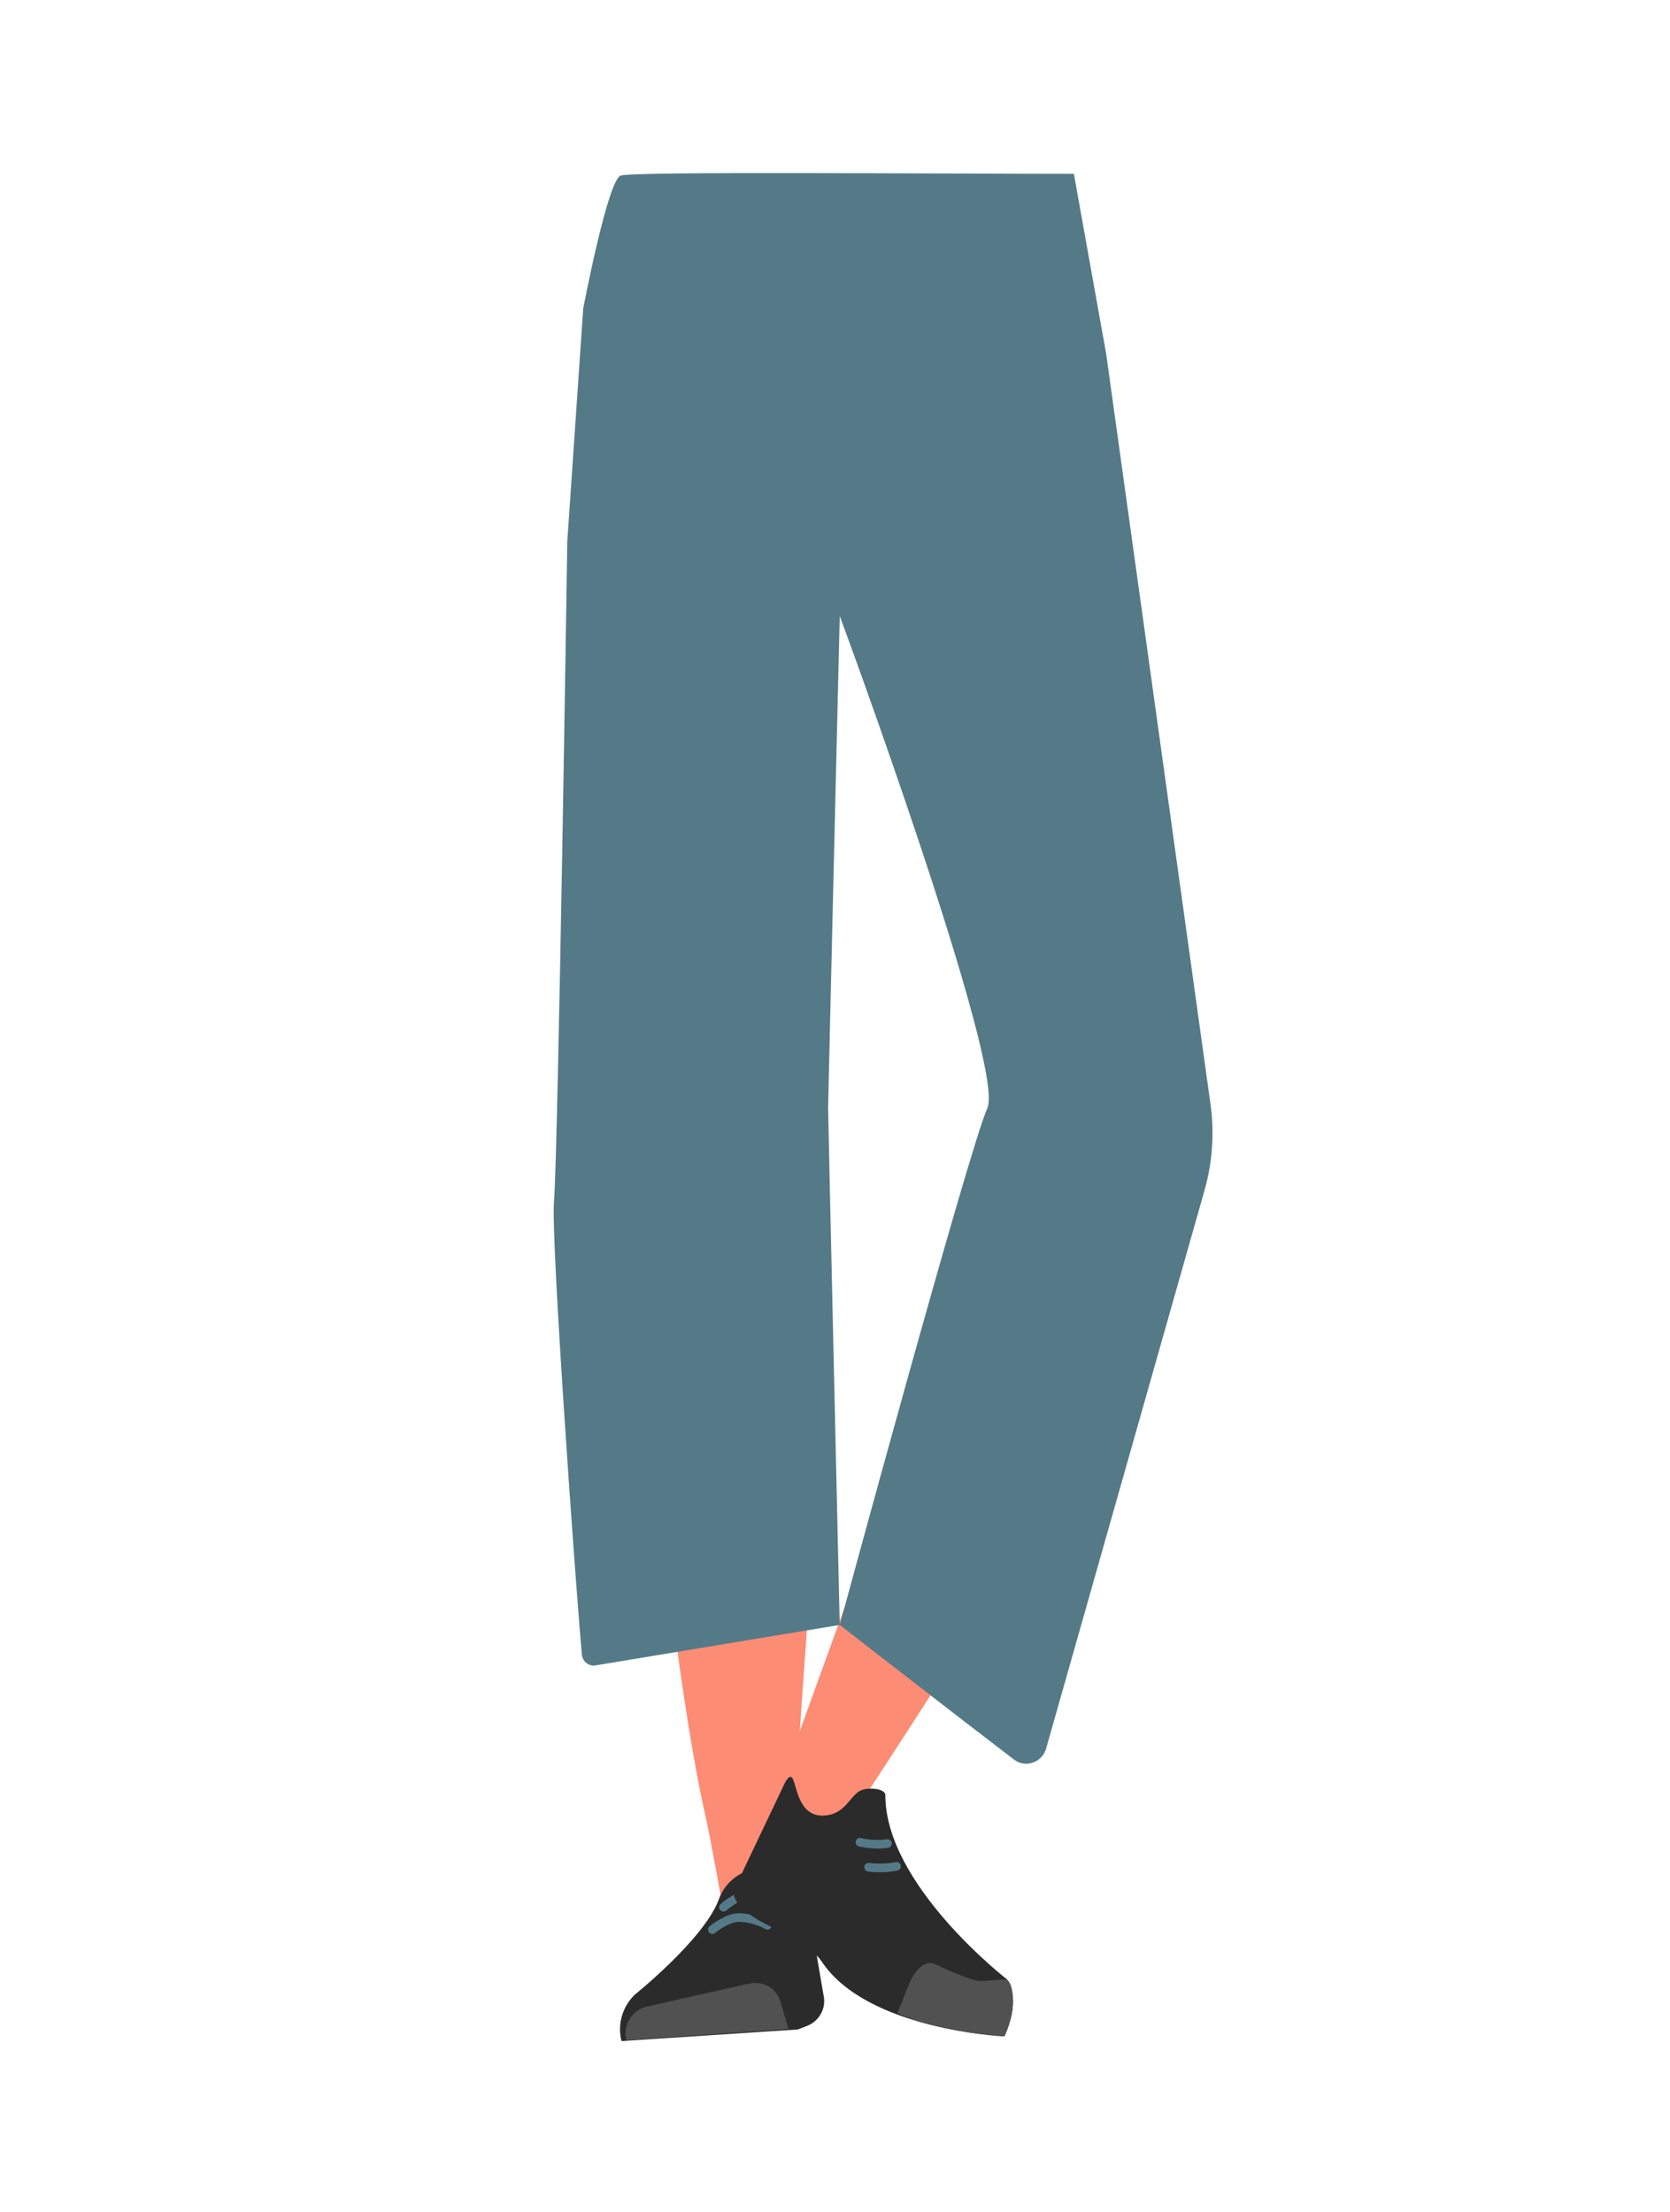 <?xml version="1.0" encoding="utf-8"?>
<!-- Generator: Adobe Illustrator 26.0.3, SVG Export Plug-In . SVG Version: 6.00 Build 0)  -->
<svg version="1.1" id="Calque_1" xmlns="http://www.w3.org/2000/svg" xmlns:xlink="http://www.w3.org/1999/xlink" x="0px" y="0px"
	 viewBox="0 0 388 514" style="enable-background:new 0 0 388 514;" xml:space="preserve">
<style type="text/css">
	.st0{fill:#D4C06D;}
	.st1{fill:#FD8C75;}
	.st2{fill:#2B2B2B;}
	.st3{fill:#515151;}
	.st4{fill:none;stroke:#547A87;stroke-width:2;stroke-linecap:round;stroke-miterlimit:10;}
	.st5{fill:#547A87;}
</style>
<path class="st0" d="M149.3,275.9c1.9,10.8,9.6,18.7,18.1,18.3l0,0c8.1-0.3,14.6-8,15.5-18.4c0,0,4.3-73.8,2.9-100.1
	c-0.3-6.2-3.1-24.8-3.1-24.8l-6.6-43.1c0,0-4-20.3-20.9-21.8c-19.5-1.7-19,11.7-19,11.7s-2,69.3-0.4,91.1
	C137.3,208.9,149.3,275.9,149.3,275.9z"/>
<path class="st0" d="M274.4,272.1c0.3,11-5.7,20.2-14.1,21.5l0,0c-8,1.3-15.9-5-18.8-14.9c0,0-19-71.4-22.9-97.5
	c-0.9-6.2-1.9-24.9-1.9-24.9l-2.2-43.6c0,0-0.1-20.7,16.1-25.5c18.7-5.6,20.9,7.7,20.9,7.7s15.8,67.5,18.6,89.2
	C272.8,204.1,274.4,272.1,274.4,272.1z"/>
<path class="st1" d="M165.1,257.5c-9.2,0.8-14.2,6.2-15.1,14.4c0,0,0.7,36.4,1.4,51.7c1.1,24.5,7,74.4,12.5,98.4
	c1.2,5.2,4,21.1,4,21.1c0.7,4.6,4.9,7.9,9.5,7.5l0,0c4.5-0.6,7.8-4.6,7.7-9.1c0,0-0.3-18.5-0.1-24.7c0.9-22.4,5.4-67,4.6-89.4
	c-0.5-13.5-5.6-54.5-5.6-54.5C182.1,259.2,173,257.2,165.1,257.5z"/>
<path class="st1" d="M267.2,260.2c8.4,3.9,11.1,10.7,8.8,18.7c0,0-12.5,32.8-19,47c-10.3,22.7-64.1,103.8-64.1,103.8
	c-2.6,4.1-6,9.7-10.1,7.7l0,0c-4-2-7.4-6.6-5.6-11c0,0,31.3-88.3,40.5-109c5.5-12.5,25.8-49.3,25.8-49.3
	C250.5,256.2,259.9,257.2,267.2,260.2L267.2,260.2z"/>
<path class="st2" d="M176.2,434.2L176.2,434.2c-4.2,0.4-7.8,3.2-9.2,7.2l0,0c-3.4,9.2-19.5,22.1-19.5,22.1
	c-2.9,2.8-4.1,6.9-3.1,10.8l0,0l41-2.7l2.3-0.9c2.6-1.1,4.2-3.9,3.7-6.7l-3.7-21.5C186.3,437.2,181.5,433.9,176.2,434.2z"/>
<path class="st3" d="M145.5,474.1L145.5,474.1c-0.8-3.4,1.2-6.9,4.7-7.8l24.1-5.4c3.2-0.6,6.3,1.3,7.1,4.5l1.8,6.1L145.5,474.1z"/>
<path class="st4" d="M168.1,443.2c0,0,3-2.7,5.8-3c2.4-0.1,4.8,0.5,7,1.6"/>
<path class="st4" d="M165.5,448.4c0,0,3.1-2.6,5.9-2.8c2.4,0,4.8,0.6,6.9,1.8"/>
<path class="st2" d="M191.5,421.9c4.7-0.3,5.8-4.2,8.2-5.7c1.4-0.9,6-0.8,6,1c0,20.9,28.3,42.8,28.3,42.8c2.3,4.3,1.4,8.9-0.9,13.2
	l0,0c0,0-31.7-1.5-42.2-17.4c-2.1-3.2-9.3-7-9.3-7s-13.6-5.2-10.7-10.4l11.5-24.2C185.7,408.7,183.3,422.4,191.5,421.9z"/>
<path class="st3" d="M233.4,473.2c3.3-7.1,1.7-12.9,0.5-13.1c-1.7-0.3-4.9,0.4-6.6,0.2c-2.7-0.3-10.1-3.9-10.1-3.9
	c-1.9-1-4.4,1-5.9,4.4l-2.8,7c0,0,4.4,2.5,16.2,4.4C226.8,472.6,233.4,473.2,233.4,473.2z"/>
<path class="st4" d="M206.2,428.4c-2.1,0.3-4.3,0.2-6.4-0.3"/>
<path class="st4" d="M208.3,433.7c-2.1,0.4-4.3,0.5-6.5,0.2"/>
<path class="st5" d="M235.6,408.9c-12.2-9.3-40.5-31.3-40.5-31.3s30-110.6,34.3-120.1c4.3-9.5-34.3-114.6-34.3-114.3
	s-2.7,112.3-2.7,114.3c0,2,2.7,120.1,2.7,120.1l-56.7,9.4c-1.6,0.3-3-0.9-3.2-2.4c-1.5-16.4-7.2-96.6-6.5-105.1
	c1-12.7,3.1-153.7,3.1-153.7l3.7-54.1c0,0,5.7-29.9,8.7-30.9s73-0.4,105.3-0.4l7.5,41.8l24.2,174.1c1,6.9,0.5,13.9-1.4,20.5
	l-36.8,129.7C242,409.6,238.2,410.9,235.6,408.9z"/>
</svg>
